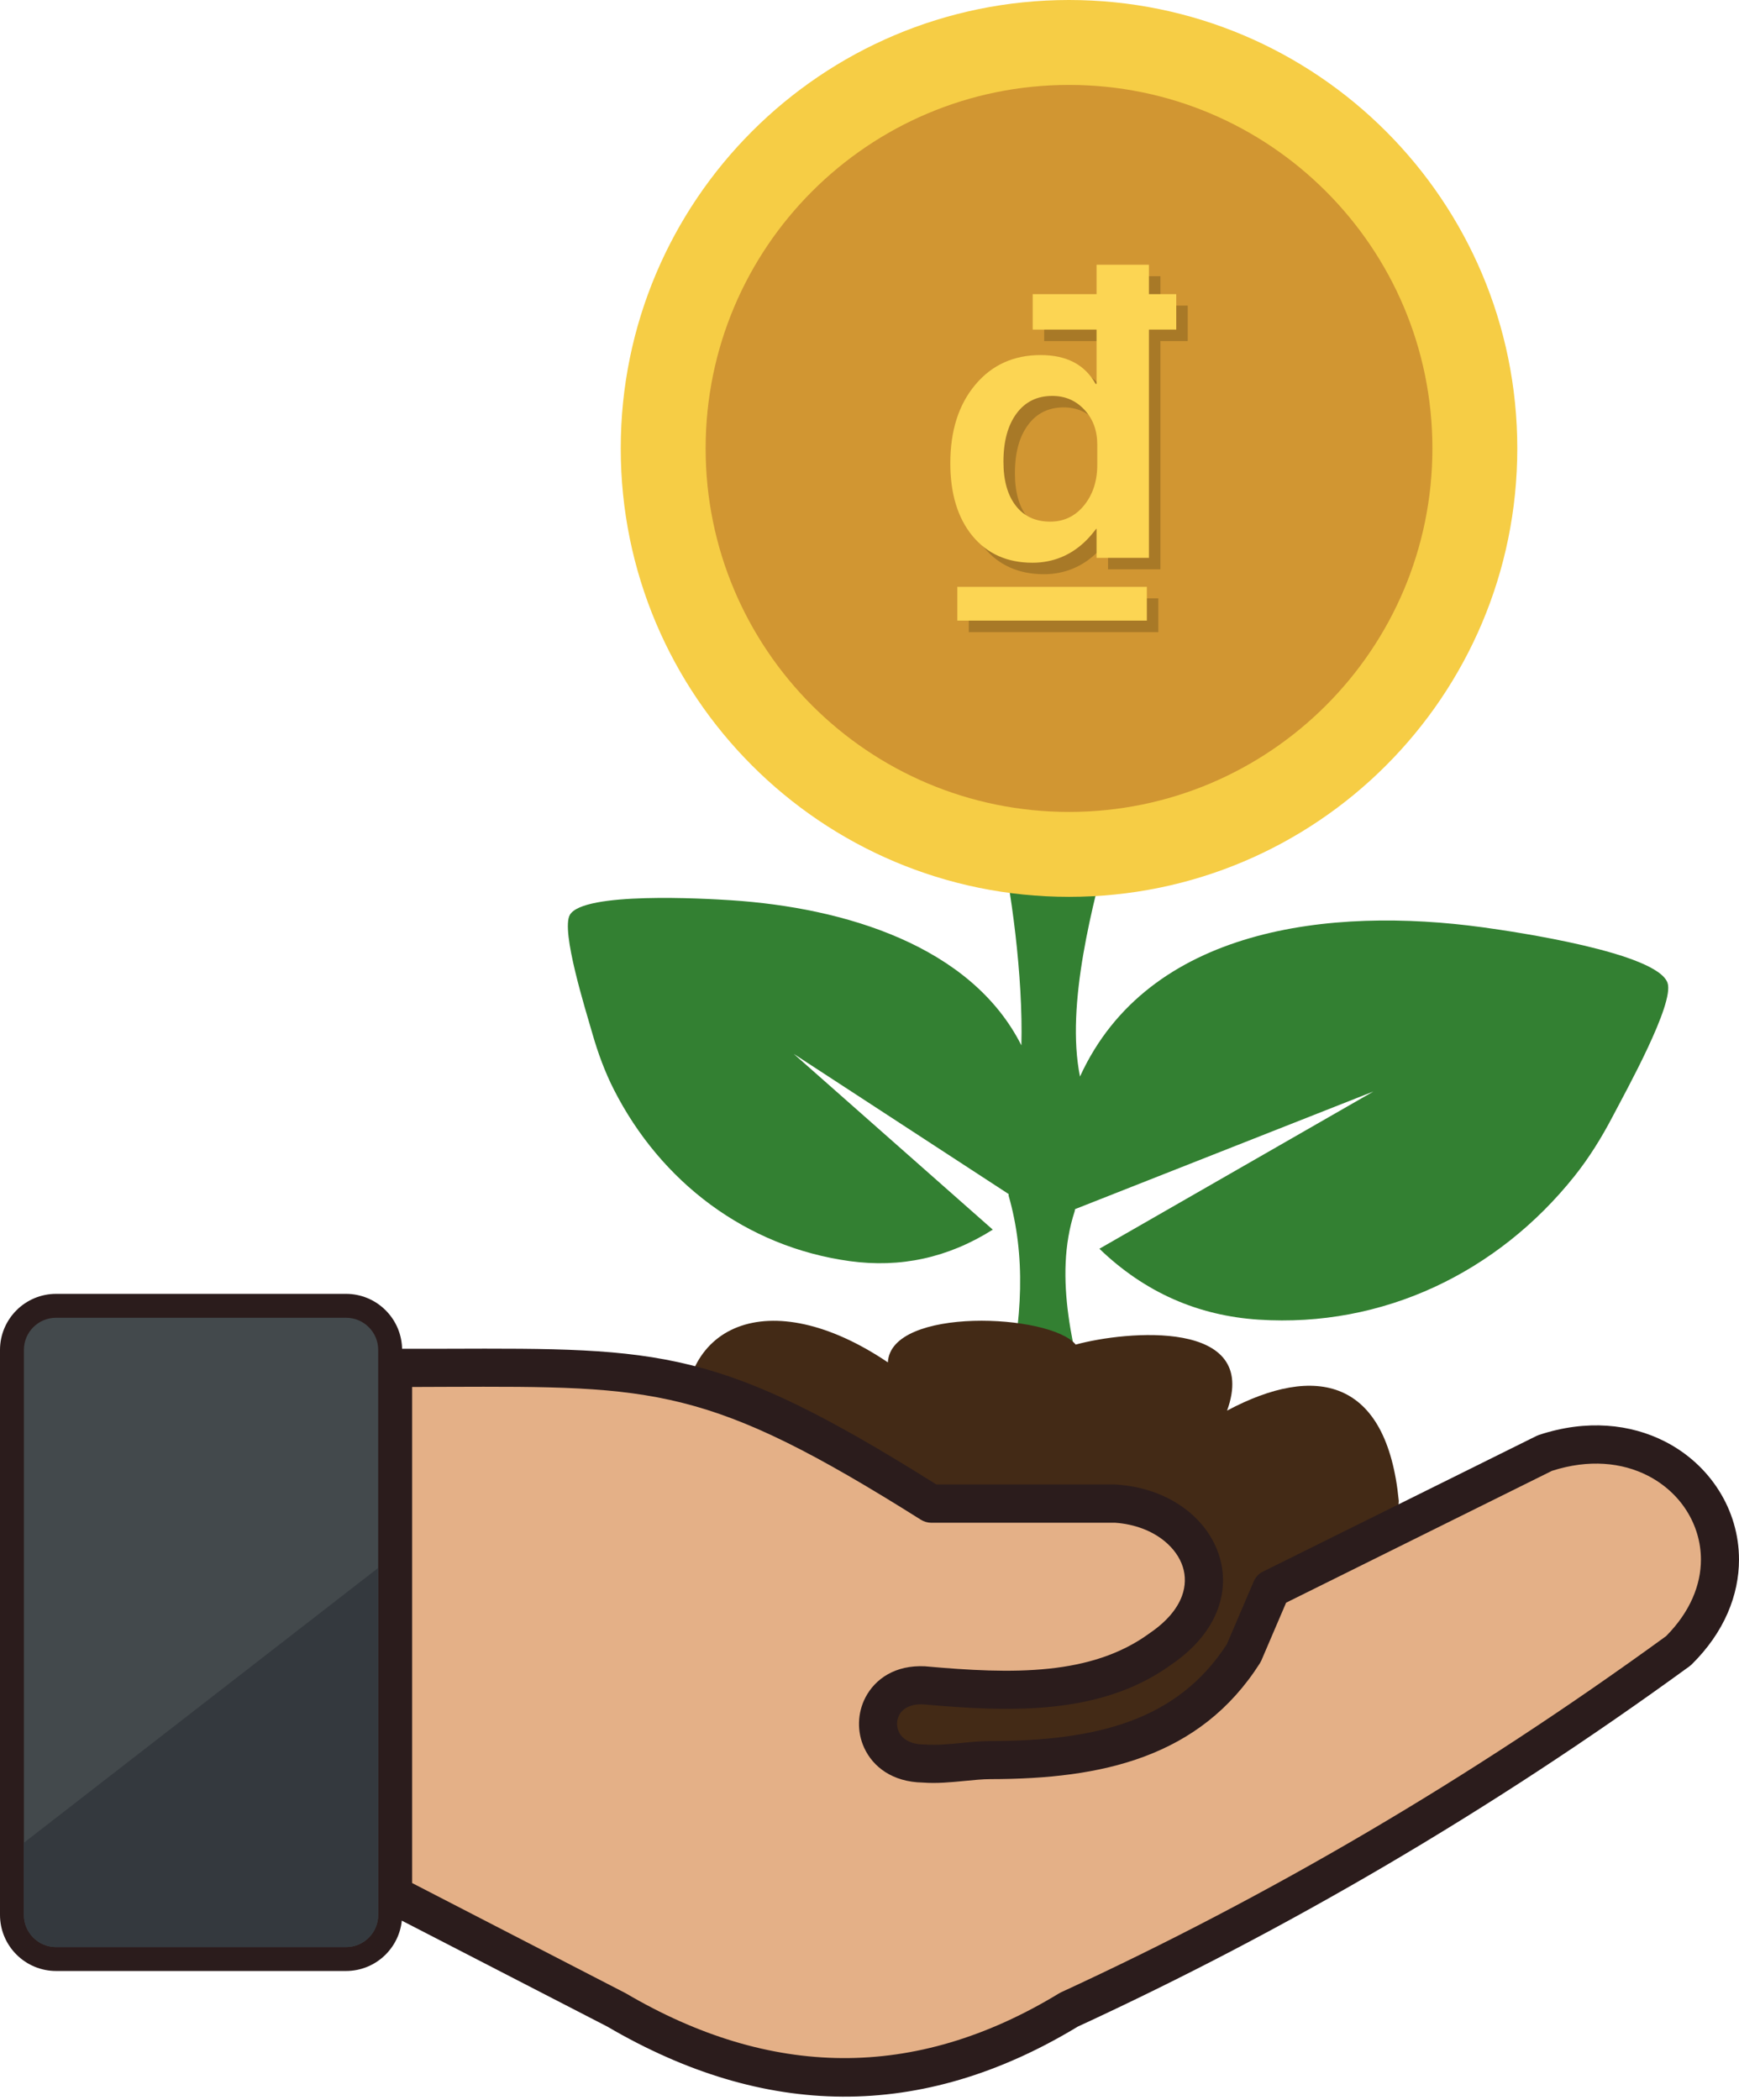 <svg width="425" height="513" viewBox="0 0 425 513" fill="none" xmlns="http://www.w3.org/2000/svg">
    <g clip-path="url(#clip0_202_63)">
        <path fill-rule="evenodd" clip-rule="evenodd" d="M262.66 295.883L262.744 295.407L335.668 266.659L268.687 305.088C279.809 315.798 292.821 321.435 307.569 322.408C337.984 324.409 366.028 310.879 384.795 287.343C388.344 282.894 391.436 277.921 394.149 272.724C397.444 266.429 409.241 245.208 407.541 240.151C405.051 232.753 370.325 227.645 362.387 226.559C325.233 221.469 280.625 226.52 263.943 263.015C260.375 245.399 267.129 220.585 271.507 204.252L243.992 203.205C247.171 217.157 250.059 238.671 249.617 255.395C237.306 230.988 206.328 221.773 178.745 219.949C172.017 219.507 142.573 217.836 139.275 223.506C137.016 227.387 143.153 246.846 144.794 252.586C146.153 257.32 147.856 261.937 150.028 266.204C161.501 288.75 182.316 304.638 207.693 308.113C219.991 309.799 231.655 307.35 242.627 300.42L193.972 257.469L246.505 291.724L246.496 292.095C250.692 306.731 249.963 322.304 245.925 340.025L266.946 347.169C262.55 330.766 257.274 312.275 262.66 295.883Z" fill="#338032"/>
        <path fill-rule="evenodd" clip-rule="evenodd" d="M341.854 366.682C338.938 336.72 321.534 333.097 299.893 344.629C308.017 322.114 275.203 325.136 262.895 328.502C256.737 320.916 217.668 319.18 216.991 332.848C188.065 313.331 164.617 323.332 167.471 350.911C140.262 448.373 310.832 491.099 337.066 397.258C339.654 388 341.353 377.714 341.854 366.682Z" fill="#432A16"/>
        <path d="M261.26 219.114C321.766 219.114 370.816 170.064 370.816 109.557C370.816 49.05 321.766 0 261.26 0C200.754 0 151.704 49.05 151.704 109.557C151.704 170.064 200.754 219.114 261.26 219.114Z" fill="#F6CD45"/>
        <path d="M261.26 198.365C310.308 198.365 350.069 158.604 350.069 109.556C350.069 60.508 310.308 20.747 261.26 20.747C212.212 20.747 172.451 60.508 172.451 109.556C172.451 158.604 212.212 198.365 261.26 198.365Z" fill="#D19632"/>
        <path d="M283.591 139.093H270.797V131.957C270.421 131.957 265.849 140.288 255.142 140.288C248.964 140.288 244.077 138.103 240.462 133.734C236.862 129.349 235.054 123.439 235.054 115.973C235.054 108.051 237.082 101.67 241.138 96.829C245.193 91.972 250.521 89.551 257.122 89.551C263.472 89.551 267.951 91.893 270.561 96.593H270.797V83.328H255.189V74.667H270.797V67.483H283.591V74.667H290.271V83.328H283.591V139.093ZM270.97 111.415C270.97 108.004 269.932 105.175 267.842 102.927C265.751 100.664 263.126 99.532 259.967 99.532C256.258 99.532 253.334 100.978 251.228 103.839C249.106 106.715 248.038 110.629 248.038 115.611C248.038 120.185 249.043 123.769 251.055 126.362C253.067 128.955 255.865 130.245 259.464 130.245C262.875 130.245 265.657 128.893 267.826 126.174C269.979 123.455 271.032 120.075 270.97 116.02V111.415ZM283.088 154.434H236.768V146.182H283.088V154.434Z" fill="#A87927"/>
        <path d="M280.788 136.29H267.994V129.154C267.618 129.154 263.046 137.485 252.339 137.485C246.161 137.485 241.274 135.3 237.658 130.931C234.059 126.546 232.251 120.635 232.251 113.169C232.251 105.248 234.279 98.867 238.334 94.026C242.39 89.169 247.718 86.748 254.319 86.748C260.669 86.748 265.148 89.09 267.758 93.79H267.994V80.524H252.386V71.864H267.994V64.68H280.788V71.864H287.468V80.524H280.788V136.29ZM268.166 108.612C268.166 105.201 267.129 102.372 265.039 100.124C262.948 97.86 260.323 96.729 257.164 96.729C253.454 96.729 250.531 98.175 248.425 101.036C246.303 103.912 245.235 107.826 245.235 112.808C245.235 117.382 246.24 120.965 248.252 123.559C250.264 126.152 253.062 127.442 256.661 127.442C260.071 127.442 262.854 126.089 265.023 123.37C267.176 120.652 268.229 117.272 268.166 113.217V108.612ZM280.285 151.631H233.965V143.379H280.285V151.631Z" fill="#FCD553"/>
        <path d="M91.381 462.889L91.375 334.204C91.375 332.965 91.868 331.776 92.744 330.9C93.62 330.024 94.809 329.531 96.048 329.531L108.994 329.523C161.986 329.34 175.627 329.299 228.852 362.683H272.499L273.149 362.727C280.084 363.216 286.096 365.69 290.533 369.339C294.067 372.243 296.635 375.921 297.933 379.99C299.263 384.157 299.257 388.673 297.618 393.134C295.867 397.9 292.243 402.579 286.378 406.598C277.775 412.868 267.906 415.825 257.346 416.94C247.227 418.012 236.487 417.367 225.636 416.402C222.544 416.252 220.584 417.426 219.757 419.012C219.433 419.636 219.257 420.327 219.242 421.03C219.227 421.742 219.371 422.46 219.678 423.126C220.469 424.835 222.496 426.191 225.871 426.203L226.201 426.215C228.946 426.418 231.965 426.118 234.904 425.835C237.285 425.6 239.633 425.368 242.028 425.365C254.818 425.356 266.432 424.147 276.321 420.463C285.769 416.95 293.743 411.097 299.822 401.732L306.422 386.325C306.856 385.299 307.645 384.464 308.646 383.974L375.518 350.816L376.124 350.569C387.796 346.718 398.512 347.901 406.907 352.185C412.421 354.995 416.943 359.167 420.085 364.146C423.24 369.133 425.002 374.95 424.999 381.035C424.996 389.623 421.489 398.695 413.442 406.642L412.909 407.092C388.646 424.755 363.983 440.897 338.959 455.597C314.007 470.256 288.817 483.406 263.41 495.125C225.062 518.338 186.729 517.552 148.419 495.125L93.912 467.032C93.151 466.639 92.513 466.045 92.067 465.315C91.62 464.584 91.383 463.745 91.381 462.889Z" fill="#2B1C1C"/>
        <path d="M100.721 338.859V460.052L152.909 486.972C188.191 507.704 223.467 508.466 258.711 487.078L259.303 486.751C284.919 474.94 309.932 461.864 334.251 447.571C358.781 433.162 383.097 417.241 407.171 399.737C413.103 393.764 415.696 387.17 415.696 381.035C415.696 376.759 414.445 372.646 412.206 369.106C409.964 365.552 406.692 362.554 402.675 360.506C396.408 357.307 388.293 356.451 379.289 359.349L314.316 391.562L308.255 405.71L307.89 406.386C300.587 417.832 290.971 424.941 279.569 429.184C268.503 433.306 255.839 434.657 242.028 434.668C240.192 434.668 238.018 434.886 235.816 435.101C232.412 435.43 228.931 435.772 225.506 435.507C218.115 435.366 213.36 431.688 211.209 427.033C210.317 425.09 209.882 422.968 209.938 420.83C209.988 418.718 210.518 416.608 211.512 414.704C213.89 410.147 218.813 406.742 226.071 407.098L226.254 407.116C236.649 408.049 246.915 408.676 256.399 407.672C265.428 406.716 273.788 404.25 280.908 399.057L281.108 398.913C285.251 396.073 287.743 392.966 288.862 389.921C289.762 387.473 289.774 385.025 289.065 382.797C288.323 380.473 286.775 378.304 284.619 376.53C281.617 374.061 277.439 372.378 272.529 372.028H227.539C226.661 372.014 225.804 371.761 225.059 371.296C173.135 338.606 160.23 338.653 108.994 338.827L100.721 338.859Z" fill="#E4B087"/>
        <path d="M13.694 316.108H84.575C86.373 316.108 88.153 316.464 89.813 317.153C91.474 317.843 92.981 318.854 94.25 320.128C95.524 321.397 96.534 322.904 97.224 324.564C97.914 326.224 98.269 328.004 98.27 329.802V467.847C98.27 471.616 96.727 475.044 94.25 477.521C92.981 478.795 91.473 479.805 89.813 480.495C88.153 481.184 86.373 481.54 84.575 481.54H13.694C11.896 481.54 10.116 481.184 8.456 480.495C6.796 479.805 5.288 478.795 4.019 477.521C2.746 476.252 1.735 474.745 1.045 473.084C0.356 471.424 0 469.645 0 467.847L0 329.802C0 326.033 1.542 322.605 4.019 320.128C5.288 318.854 6.796 317.843 8.456 317.153C10.116 316.464 11.896 316.108 13.694 316.108Z" fill="#2B1C1C"/>
        <path d="M84.572 321.948H13.696C9.357 321.948 5.84 325.465 5.84 329.804V467.842C5.84 472.181 9.357 475.698 13.696 475.698H84.572C88.911 475.698 92.428 472.181 92.428 467.842V329.804C92.428 325.465 88.911 321.948 84.572 321.948Z" fill="#43494C"/>
        <path fill-rule="evenodd" clip-rule="evenodd" d="M92.428 383.066V467.843C92.428 472.165 88.894 475.699 84.572 475.699H13.697C9.375 475.699 5.841 472.165 5.841 467.843V450.209L92.428 383.066Z" fill="#34393E"/>
    </g>
    <defs>
        <clipPath id="clip0_202_63">
            <rect width="425" height="512.242" fill="white"/>
        </clipPath>
    </defs>
</svg>
